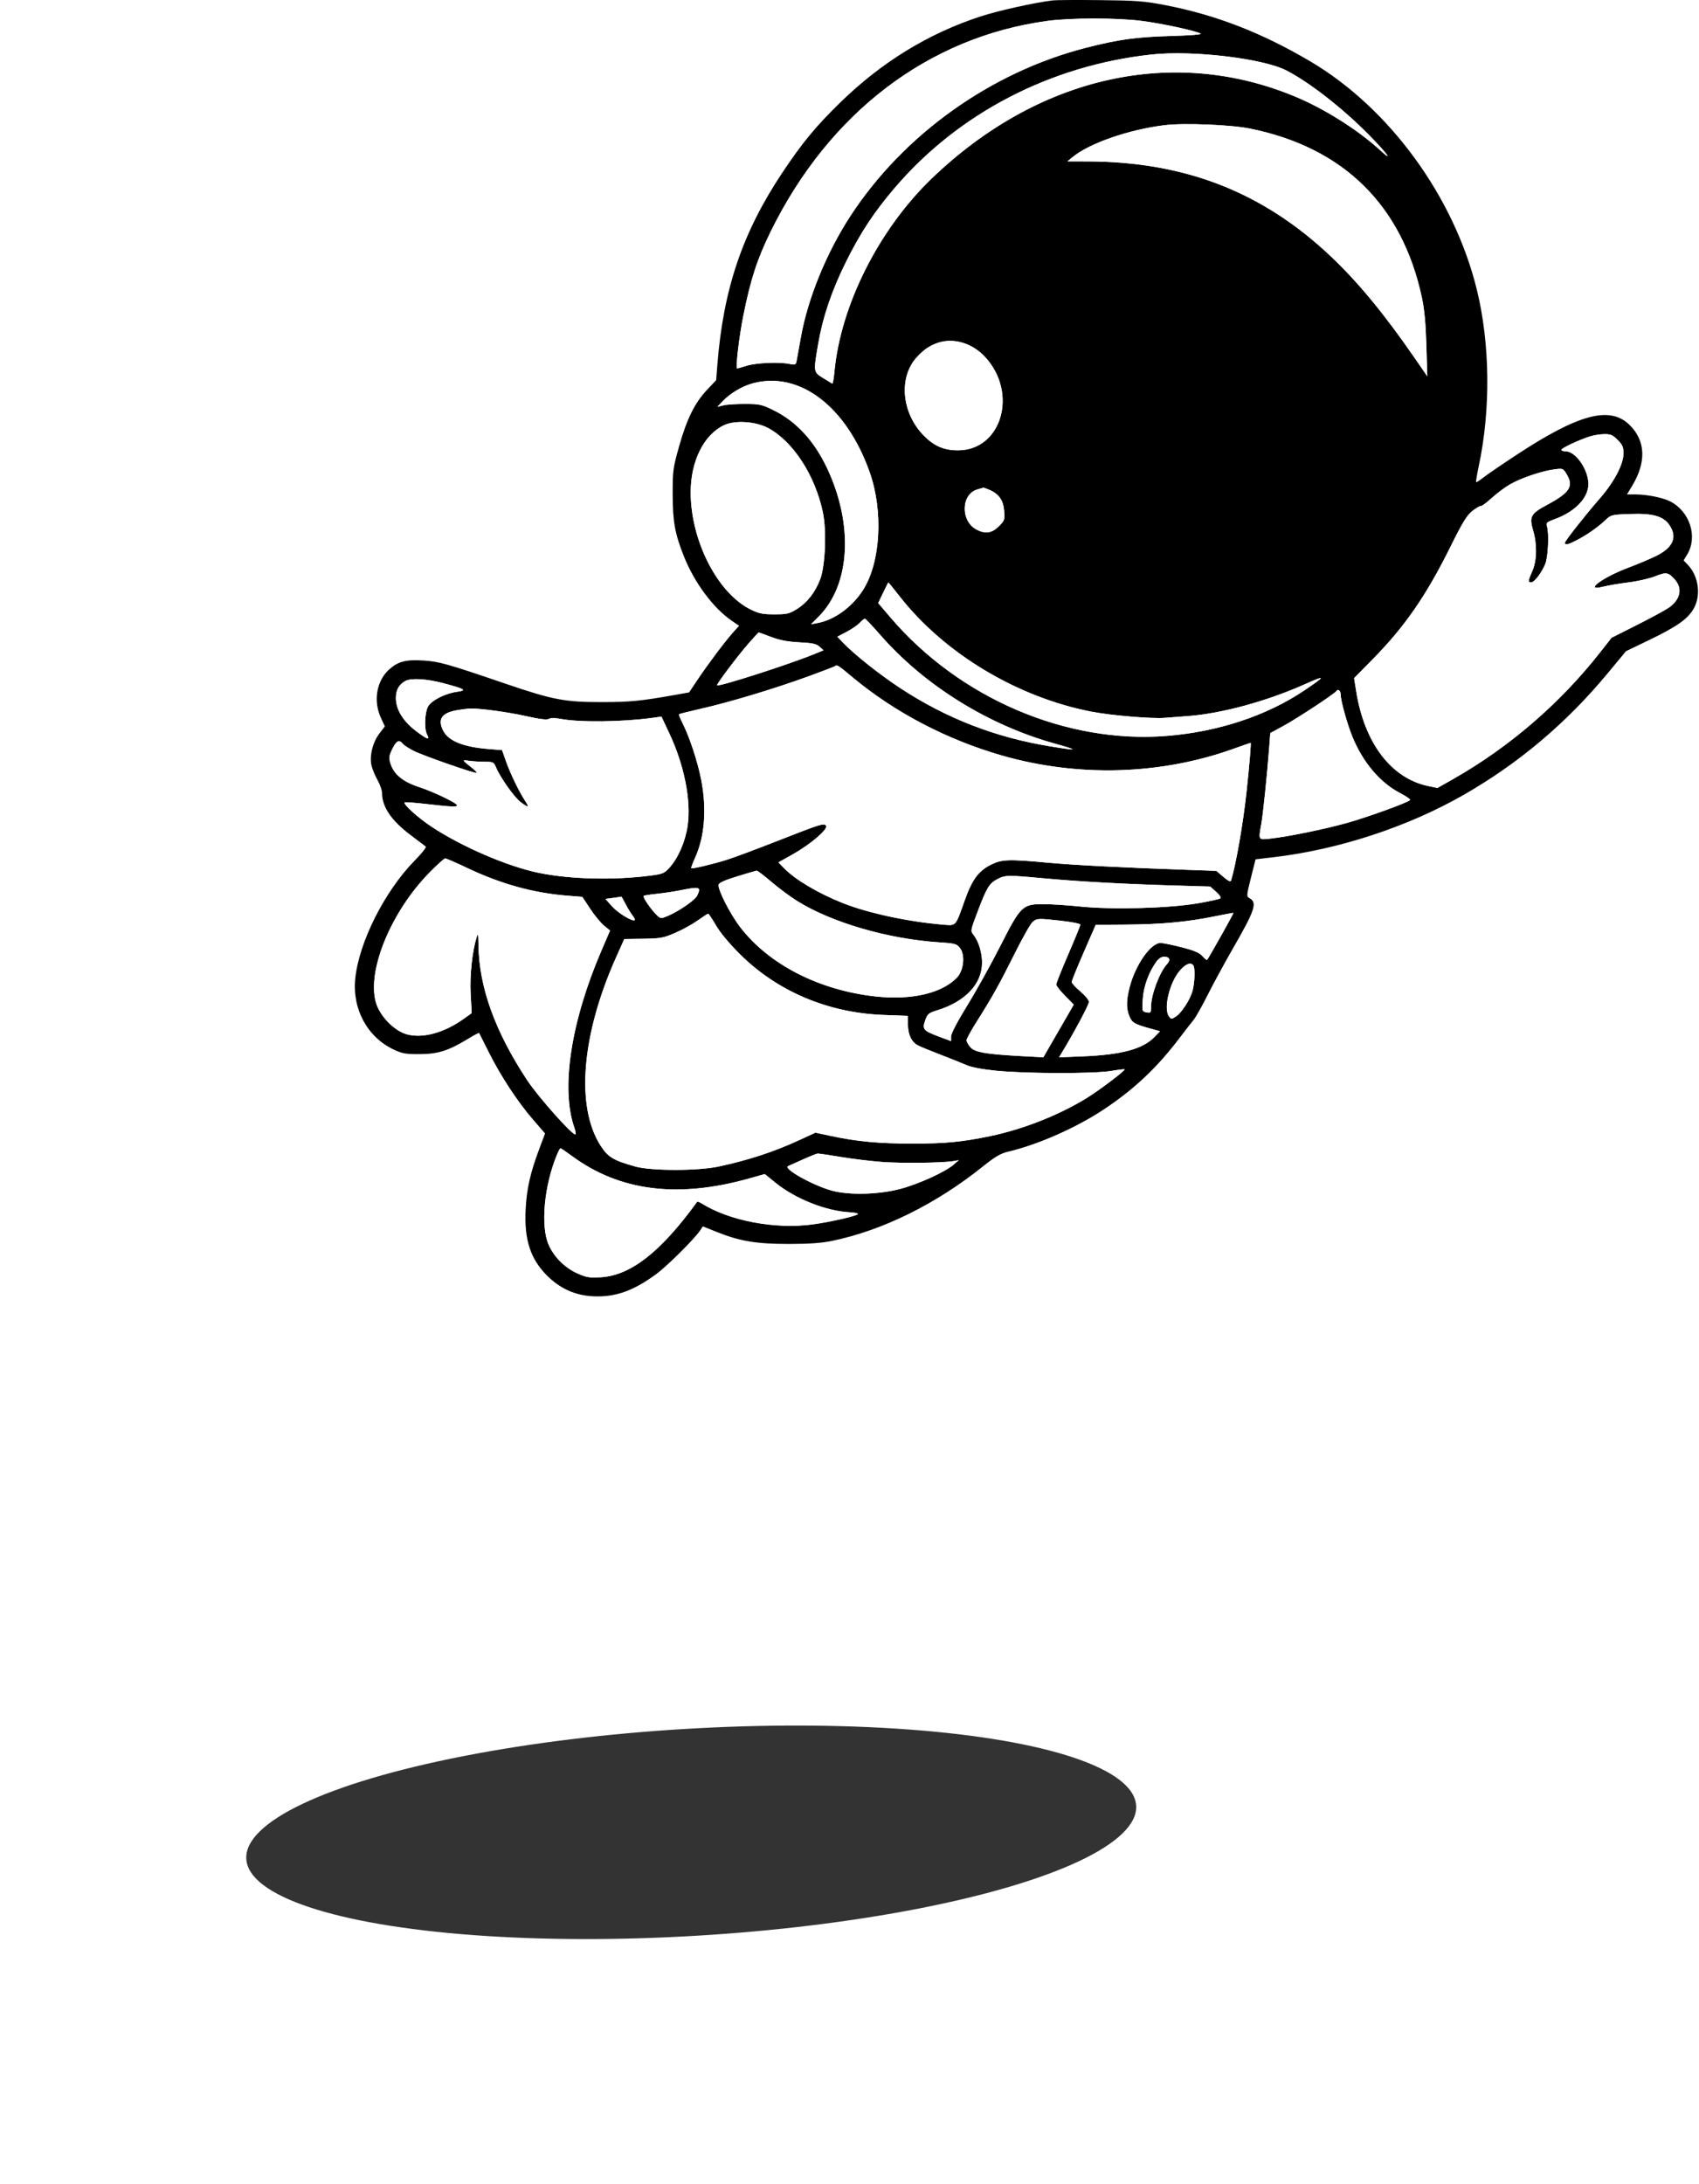<svg width="158" height="203" viewBox="0 0 158 203" fill="none" xmlns="http://www.w3.org/2000/svg">
<path fill-rule="evenodd" clip-rule="evenodd" d="M97.902 0.037C96.2 0.241 92.8 0.997 91.145 1.541C86.288 3.136 81.969 5.79 78.122 9.545C75.849 11.764 74.611 13.264 72.754 16.051C69.032 21.638 67.26 26.886 66.708 33.952L66.6 35.337L65.763 36.222C64.614 37.437 63.871 38.936 63.157 41.476C62.581 43.526 62.552 43.743 62.557 45.955C62.564 48.512 62.762 49.605 63.599 51.706C64.573 54.153 66.319 56.505 68.037 57.687L68.734 58.167L68.203 58.755C67.476 59.56 65.9 61.655 64.906 63.134L64.084 64.359L62.674 64.609C59.57 65.16 58.589 65.255 55.972 65.258C52.539 65.263 51.406 65.048 47.073 63.57C41.554 61.687 40.842 61.486 39.362 61.393C37.752 61.292 37.043 61.475 36.211 62.206C35.024 63.248 34.692 65.142 35.421 66.717L35.79 67.516L35.27 68.197C34.656 69.002 34.344 70.284 34.55 71.16C34.626 71.485 34.877 72.09 35.108 72.503C35.339 72.916 35.528 73.453 35.528 73.695C35.528 75.004 36.393 76.274 38.214 77.639C38.898 78.152 39.52 78.623 39.597 78.686C39.674 78.749 39.215 79.33 38.578 79.976C35.775 82.818 33.368 87.598 33.035 90.984C32.756 93.812 34.175 96.413 36.623 97.56C37.414 97.931 37.731 97.986 39.056 97.978C40.751 97.968 41.702 97.664 43.557 96.537C44.09 96.213 44.54 95.974 44.557 96.005C44.574 96.037 44.985 96.854 45.47 97.821C46.575 100.026 48.149 102.418 49.583 104.075L50.69 105.353L50.15 106.79C49.309 109.03 48.977 110.506 48.882 112.435C48.744 115.227 49.323 117.012 50.868 118.558C52.091 119.782 53.51 120.415 55.195 120.489C57.235 120.579 58.91 119.983 61.05 118.406C62.073 117.652 64.62 115.115 65.12 114.352L65.358 113.989L66.678 114.516C68.825 115.373 70.349 115.625 73.37 115.622C75.262 115.621 76.403 115.54 77.378 115.338C82.08 114.366 87.034 111.921 91.411 108.415C92.544 107.507 93.047 107.212 93.736 107.049C96.569 106.379 100.139 104.798 102.732 103.063C105.553 101.177 107.662 99.175 109.766 96.383C110.232 95.766 110.779 95.062 110.982 94.82C111.185 94.577 111.786 93.516 112.317 92.461C112.848 91.407 113.868 89.528 114.584 88.285C116.723 84.573 116.951 83.888 116.188 83.48C115.909 83.33 115.915 83.246 116.329 81.598L116.761 79.873L118.436 79.677C124.501 78.966 130.971 76.839 136.186 73.84C141.28 70.912 145.685 67.188 149.502 62.587L151.21 60.527L153.365 59.488C155.94 58.247 156.931 57.552 157.492 56.595C158.208 55.373 157.977 53.561 156.97 52.51L156.568 52.09L156.894 51.553C157.906 49.889 157.154 47.54 155.309 46.599C154.625 46.25 153.142 45.955 152.07 45.955H151.299L151.763 45.194C153.123 42.96 153.042 40.955 151.534 39.49C149.698 37.706 146.814 38.477 140.99 42.306C139.648 43.188 138.275 44.127 137.941 44.391C137.606 44.655 137.305 44.845 137.273 44.812C137.241 44.779 137.353 44.103 137.521 43.31C138.643 38.04 138.57 31.9 137.328 26.874C135.196 18.248 129.202 10.047 121.862 5.711C117.337 3.038 113.056 1.381 108.324 0.47C106.426 0.104 105.686 0.048 102.312 0.012C100.195 -0.011 98.211 0.001 97.902 0.037ZM97.38 1.947C86.341 3.452 77.119 10.468 71.686 21.495C70.424 24.058 69.808 25.946 69.123 29.36C68.735 31.291 68.389 34.252 68.552 34.248C68.6 34.248 69 34.133 69.441 33.994C70.307 33.721 72.441 33.629 73.405 33.822C73.944 33.931 74.009 33.907 74.074 33.575C74.114 33.373 74.299 32.353 74.486 31.309C75.124 27.728 76.863 23.48 79.08 20.081C84.028 12.497 92.139 6.706 100.99 4.439C103.999 3.668 105.664 3.438 108.867 3.347C110.693 3.295 111.797 3.206 111.649 3.123C111.177 2.859 108.074 2.189 106.192 1.946C103.9 1.649 99.562 1.649 97.38 1.947ZM107.122 5.065C97.724 6.071 89.147 10.516 83.22 17.452C81.266 19.738 80.007 21.651 78.652 24.389C77.334 27.055 76.513 29.483 76.086 31.978C75.641 34.584 75.638 34.568 76.536 35.132C76.955 35.395 77.341 35.631 77.395 35.657C77.448 35.683 77.539 35.191 77.597 34.562C78.171 28.388 81.714 21.341 86.622 16.612C96.543 7.054 109.18 4.228 120.558 9.024C123.25 10.159 126.315 12.1 128.327 13.944C129.664 15.169 128.979 14.236 127.275 12.51C124.849 10.052 121.724 7.619 119.615 6.544C117.426 5.429 110.918 4.658 107.122 5.065ZM108.262 11.641C104.921 12.062 101.312 13.318 99.746 14.603L99.265 14.997L101.189 15.003C110.225 15.031 117.457 17.86 123.772 23.837C126.3 26.229 128.737 29.183 131.57 33.288L132.731 34.972L132.645 32.086C132.585 30.053 132.461 28.743 132.228 27.657C130.384 19.07 124.935 13.714 116.253 11.954C114.434 11.586 110.059 11.414 108.262 11.641ZM87.318 31.834C86.534 32.073 85.931 32.471 85.275 33.183C83.545 35.06 83.832 38.371 85.907 40.486C86.858 41.455 87.787 41.856 89.083 41.855C93.142 41.853 94.699 36.545 91.623 33.196C90.458 31.927 88.77 31.393 87.318 31.834ZM70.007 35.629C69.014 35.896 67.896 36.563 67.192 37.308L66.715 37.814L67.276 37.675C67.585 37.599 68.496 37.54 69.3 37.543C70.659 37.548 70.848 37.591 71.969 38.145C74.041 39.169 75.7 40.96 76.889 43.457C79.398 48.726 79.092 54.351 76.136 57.307L75.42 58.023L76.038 57.907C77.612 57.613 79.261 56.41 80.269 54.821C81.893 52.261 82.158 47.527 80.88 43.904C78.722 37.786 74.354 34.461 70.007 35.629ZM67.34 39.517C65.464 40.397 64.238 42.848 64.232 45.734C64.223 50.239 66.726 55.136 69.813 56.652C70.581 57.029 70.926 57.099 72.019 57.099C73.181 57.099 73.395 57.049 74.098 56.615C75.054 56.023 75.79 55.088 76.268 53.857C76.748 52.618 76.883 49.32 76.522 47.616C75.794 44.175 73.758 41.038 71.443 39.791C70.284 39.167 68.361 39.038 67.34 39.517ZM147.849 40.567C146.853 40.88 145.204 41.654 145.204 41.808C145.204 41.884 145.378 41.947 145.592 41.947C146.45 41.947 147.529 43.361 147.702 44.712C147.881 46.103 146.615 47.526 144.534 48.275C143.852 48.52 143.764 48.602 143.859 48.9C144.074 49.574 143.972 51.788 143.697 52.441C143.346 53.273 142.681 54.133 142.389 54.133C142.08 54.133 142.095 53.993 142.501 53.075C142.925 52.117 142.954 50.595 142.573 49.305C142.195 48.022 142.346 47.743 143.869 46.925C146.003 45.779 146.371 45.194 145.678 44.057C145.357 43.531 145.336 43.524 144.516 43.632C143.378 43.781 141.454 44.434 140.433 45.017C139.971 45.281 139.201 45.855 138.723 46.292C138.245 46.729 137.785 47.066 137.702 47.042C137.618 47.018 137.264 47.225 136.916 47.503C136.408 47.908 136.008 48.56 134.903 50.79C132.638 55.357 130.661 58.221 127.682 61.249L125.927 63.032L126.118 64.234C126.883 69.063 129.378 72.347 132.826 73.063L133.676 73.24L135.151 72.402C140.391 69.422 145.088 65.37 148.837 60.593L149.87 59.276L152.307 58.048C153.647 57.373 154.979 56.645 155.265 56.43C156.297 55.659 156.473 54.664 155.725 53.837C155.14 53.19 154.943 53.16 153.928 53.565C153.407 53.773 152.295 54.028 151.457 54.131C150.619 54.234 149.551 54.415 149.083 54.533C147.245 54.998 148.981 53.685 151.416 52.768C152.276 52.444 153.442 51.953 154.007 51.676C155.578 50.907 156.005 49.937 155.261 48.825C154.694 47.977 153.704 47.696 151.563 47.777C149.835 47.842 149.822 47.846 149.238 48.399C148.561 49.041 147.502 49.77 146.533 50.263C145.803 50.633 145.524 50.688 145.524 50.461C145.524 50.288 147.361 47.954 148.818 46.276C150.122 44.775 150.976 43.141 150.976 42.15C150.976 41.549 150.888 41.346 150.431 40.889C149.972 40.43 149.775 40.345 149.188 40.354C148.804 40.36 148.202 40.456 147.849 40.567ZM90.897 45.491C89.356 45.936 89.313 48.449 90.832 49.234C91.634 49.65 92.25 49.555 92.887 48.918C93.423 48.383 93.448 48.308 93.379 47.474C93.297 46.486 92.889 45.906 92.015 45.534C91.731 45.413 91.478 45.321 91.453 45.328C91.428 45.336 91.178 45.409 90.897 45.491ZM82.129 55.095L81.669 56.053L82.799 57.378C89.206 64.89 99.163 69.156 108.522 68.4C113.315 68.013 117.832 66.512 121.345 64.139C123.327 62.801 123.32 62.718 121.302 63.619C117.766 65.197 113.519 66.345 110.409 66.564C109.659 66.617 108.729 66.688 108.343 66.721C107.158 66.824 103.347 66.506 101.506 66.151C94.613 64.82 87.84 60.757 83.681 55.456C83.11 54.728 82.631 54.134 82.616 54.135C82.601 54.136 82.382 54.568 82.129 55.095ZM79.953 57.891C79.751 58.106 79.2 58.484 78.728 58.731L77.87 59.18L78.386 59.723C79.396 60.788 81.817 62.711 83.712 63.953C88.013 66.773 92.555 68.537 97.662 69.372C100.306 69.804 100.387 69.757 98.095 69.118C91.878 67.387 85.955 63.701 81.861 59.015C81.132 58.182 80.488 57.5 80.428 57.5C80.369 57.5 80.155 57.676 79.953 57.891ZM69.632 59.785C68.606 60.956 66.604 63.616 66.686 63.698C66.84 63.852 73.319 61.774 75.675 60.815L76.581 60.446L76.218 60.115C75.921 59.843 75.577 59.768 74.332 59.703C73.222 59.645 72.509 59.509 71.707 59.203C71.101 58.972 70.584 58.783 70.558 58.783C70.532 58.783 70.115 59.234 69.632 59.785ZM77.674 61.907C77.631 61.95 76.502 62.384 75.165 62.871C72.037 64.009 67.914 65.253 65.283 65.852C64.142 66.112 63.181 66.352 63.147 66.386C63.114 66.42 63.263 66.797 63.479 67.225C64.123 68.497 64.877 70.783 65.205 72.458C65.74 75.186 65.537 77.773 64.634 79.746C64.409 80.237 64.252 80.665 64.284 80.697C64.363 80.777 66.17 80.352 67.535 79.933C68.142 79.747 70.263 78.958 72.247 78.18C76.376 76.561 76.652 76.475 76.828 76.759C77.019 77.069 75.363 78.489 73.763 79.386L72.391 80.156L72.911 80.693C73.941 81.756 76.087 83.03 78.384 83.942C80.713 84.868 84.502 85.682 87.679 85.941C88.943 86.044 88.835 86.165 89.727 83.651C90.394 81.774 90.989 80.963 92.119 80.389C93.153 79.865 93.749 79.842 97.466 80.186C99.858 80.407 104.423 80.641 110.44 80.85L113.116 80.944L113.767 81.501C114.214 81.883 114.438 81.991 114.483 81.845C114.939 80.362 115.606 76.543 115.921 73.613C116.195 71.057 116.363 69.045 116.303 69.045C116.28 69.045 115.54 69.303 114.658 69.618C107.896 72.036 100.233 72.252 93.172 70.225C88.054 68.755 83.193 66.211 79.302 62.966C77.95 61.839 77.825 61.757 77.674 61.907ZM37.693 63.298C37.097 63.626 36.818 64.128 36.818 64.876C36.819 65.958 37.48 67.036 38.714 67.968C39.762 68.759 40.014 68.835 39.71 68.267C39.435 67.753 39.498 66.194 39.816 65.655C40.152 65.086 41.396 64.456 42.485 64.302C43.459 64.165 43.288 64.053 41.277 63.515C39.697 63.091 38.23 63.003 37.693 63.298ZM124.282 64.229C124.127 64.481 120.551 66.831 119.28 67.516L118.13 68.137L118.027 69.513C117.847 71.917 117.46 75.668 117.299 76.57C117.024 78.11 117 78.071 118.145 77.945C119.767 77.767 123.044 77.1 125.179 76.513C127.037 76.003 130.873 74.618 131.127 74.366C131.189 74.304 130.774 74.011 130.205 73.716C128.349 72.753 126.758 70.882 125.779 68.509C125.29 67.323 124.68 65.14 124.68 64.578C124.68 64.208 124.43 63.989 124.282 64.229ZM42.533 66.005C41.076 66.25 40.665 66.848 41.218 67.918C41.713 68.874 43.069 69.425 45.397 69.616L46.688 69.722L47.065 70.787C47.465 71.918 48.279 73.595 48.846 74.457C49.265 75.093 49.154 75.113 48.397 74.537C47.81 74.09 46.506 72.244 46.121 71.315C45.925 70.84 45.86 70.808 45.09 70.807C44.637 70.806 43.978 70.765 43.626 70.716C42.931 70.618 42.923 70.602 43.94 71.412C44.191 71.612 44.367 71.803 44.332 71.838C44.227 71.939 39.348 70.24 38.475 69.797C38.034 69.574 37.578 69.277 37.463 69.138C37.116 68.719 36.858 68.846 36.483 69.62C36.176 70.255 36.152 70.436 36.307 70.943C36.618 71.961 37.442 72.65 38.932 73.139C39.662 73.379 40.836 73.872 41.541 74.236C43.118 75.049 42.917 75.11 39.831 74.752C38.665 74.617 37.675 74.541 37.632 74.584C37.474 74.742 38.85 75.988 40.098 76.817C42.926 78.696 47.215 80.542 50.127 81.135C53.08 81.735 57.11 81.829 60.542 81.379C61.639 81.234 61.791 81.168 62.276 80.626C63.081 79.725 63.734 78.211 63.947 76.749C64.289 74.398 63.627 71.085 62.218 68.108L61.51 66.609L60.665 66.725C57.893 67.109 53.877 67.153 52.127 66.819C51.621 66.723 51.224 66.724 51.042 66.821C50.842 66.928 50.206 66.852 48.942 66.568C47.222 66.183 44.577 65.825 43.706 65.86C43.485 65.868 42.958 65.934 42.533 66.005ZM39.932 81.111C36.361 84.751 34.108 90.224 34.96 93.185C35.319 94.433 36.651 95.806 37.819 96.133C39.3 96.548 41.311 96 43.15 94.679L43.865 94.166L43.769 92.388C43.676 90.674 43.913 88.444 44.332 87.084C44.454 86.688 44.483 86.815 44.495 87.805C44.543 91.735 46.026 95.859 49.021 100.394C50.035 101.93 53.152 105.443 53.5 105.443C53.573 105.443 53.535 105.166 53.416 104.828C52.138 101.205 53.079 95.001 55.907 88.411L56.731 86.493L56.166 86.027C55.855 85.771 55.275 85.066 54.876 84.461L54.152 83.362L52.737 83.25C49.596 83.002 46.571 82.163 43.423 80.666C42.406 80.183 41.497 79.788 41.402 79.788C41.307 79.788 40.645 80.383 39.932 81.111ZM68.56 81.455C67.408 81.808 66.861 82.053 66.826 82.232C66.74 82.678 67.891 84.941 68.822 86.157C71.498 89.652 76.196 92.055 81.455 92.621C84.777 92.979 87.598 92.321 88.993 90.863C89.629 90.198 89.773 88.752 89.267 88.11C88.965 87.728 88.808 87.685 87.352 87.59C82.586 87.278 77.36 85.759 74.139 83.751C73.495 83.35 72.412 82.547 71.732 81.966C71.051 81.385 70.438 80.917 70.369 80.925C70.299 80.933 69.485 81.172 68.56 81.455ZM92.755 81.711C92 82.11 91.768 82.489 90.934 84.686C90.239 86.52 90.238 86.521 90.546 86.912C91.009 87.5 91.328 88.548 91.328 89.477C91.328 91.451 89.78 93.095 87.159 93.905C86.356 94.153 86.256 94.237 86.042 94.839C85.745 95.672 85.861 95.805 87.359 96.365L88.442 96.77L88.443 96.336C88.444 96.071 89.032 94.948 89.959 93.44C90.793 92.086 92.165 89.617 93.01 87.953C94.911 84.206 95.084 84.037 97.007 84.037C97.72 84.037 99.266 84.137 100.444 84.258C103.416 84.565 108.676 84.424 111.369 83.965C112.47 83.778 113.43 83.565 113.502 83.494C113.574 83.422 113.387 83.148 113.086 82.884L112.541 82.405L108.869 82.296C104.346 82.163 100.22 81.931 96.897 81.625C93.724 81.332 93.462 81.337 92.755 81.711ZM63.262 82.753C62.685 82.868 61.711 83.014 61.097 83.078C60.483 83.142 59.926 83.227 59.858 83.266C59.721 83.346 60.558 84.567 61.098 85.075C61.434 85.39 61.48 85.394 62.06 85.151C63.13 84.704 64.651 83.655 64.844 83.23C65.211 82.425 65.09 82.388 63.262 82.753ZM57.017 83.46L56.299 83.556L56.937 84.263C57.506 84.893 58.853 85.699 59.034 85.518C59.072 85.48 58.968 85.275 58.802 85.064C58.637 84.852 58.346 84.372 58.156 83.997C57.965 83.622 57.793 83.326 57.773 83.34C57.752 83.353 57.413 83.407 57.017 83.46ZM112.913 85.183C110.408 85.693 108.01 85.916 104.75 85.94L101.898 85.961L100.782 88.518C100.168 89.925 99.666 91.165 99.666 91.275C99.666 91.384 100.027 91.778 100.468 92.15C100.909 92.522 101.269 92.96 101.269 93.123C101.269 93.375 99.948 95.858 98.816 97.731L98.487 98.277L100.72 98.185C104.297 98.038 106.277 97.504 107.352 96.394L107.875 95.854L106.937 95.593C105.496 95.191 105.279 95.063 105.029 94.464C104.729 93.746 104.735 92.98 105.051 91.757C105.587 89.679 107.01 87.645 107.927 87.645C108.143 87.645 109.025 87.826 109.886 88.046C111.063 88.349 111.543 88.552 111.82 88.867C112.023 89.097 112.219 89.256 112.254 89.22C112.385 89.089 114.748 84.876 114.704 84.853C114.679 84.839 113.873 84.988 112.913 85.183ZM64.871 85.567C64.386 85.912 63.448 86.428 62.787 86.713C61.693 87.184 61.425 87.234 59.82 87.256L58.057 87.28L57.305 88.958C54.071 96.18 53.522 102.879 55.867 106.507C56.546 107.558 57.062 107.865 59.099 108.431C60.571 108.839 64.877 108.841 66.795 108.434C69.559 107.847 71.96 107.062 74.32 105.974L75.832 105.278L77.287 105.589C79.694 106.104 81.792 106.298 84.914 106.294C87.925 106.291 89.454 106.143 92.049 105.607C95.12 104.972 98.472 103.653 101.056 102.062C102.248 101.328 104.671 99.491 104.575 99.395C104.545 99.365 103.987 99.432 103.335 99.543C101.789 99.809 95.433 99.799 92.691 99.527C91.355 99.395 90.347 99.206 89.885 99.002C89.488 98.827 88.412 98.397 87.494 98.045C86.576 97.694 85.621 97.302 85.372 97.173C84.765 96.859 84.433 96.165 84.433 95.211V94.423L82.148 94.338C76.997 94.144 72.283 92.147 68.807 88.687C67.796 87.68 66.965 86.681 66.574 86.001C66.231 85.406 65.907 84.923 65.852 84.929C65.798 84.934 65.356 85.221 64.871 85.567ZM96.037 85.684C95.849 85.837 95.102 87.152 94.377 88.607C92.951 91.468 92.27 92.687 90.821 94.975C90.306 95.787 89.885 96.559 89.885 96.689C89.885 96.82 90.047 97.112 90.246 97.339C90.659 97.81 91.689 97.987 95.079 98.168L97.027 98.272L98.441 95.824L99.855 93.376L99.039 92.55C98.59 92.095 98.223 91.627 98.223 91.508C98.223 91.391 98.728 90.126 99.345 88.698C99.963 87.27 100.468 86.031 100.468 85.944C100.468 85.856 99.689 85.698 98.737 85.592C96.538 85.348 96.448 85.351 96.037 85.684ZM107.528 89.4C106.819 90.397 106.349 91.694 106.274 92.865C106.201 94.001 106.205 94.014 106.621 94.094C107.013 94.169 107.042 94.135 107.042 93.584C107.042 92.475 107.822 90.383 108.52 89.621C108.894 89.212 108.782 88.927 108.246 88.927C108.007 88.927 107.739 89.104 107.528 89.4ZM109.721 90.214C108.756 91.342 108.182 93.743 108.706 94.46C108.918 94.75 108.944 94.751 109.357 94.48C109.891 94.13 110.683 92.904 110.903 92.085C111.102 91.348 111.15 90.02 110.987 89.757C110.764 89.395 110.269 89.574 109.721 90.214ZM51.809 107.298C50.596 110.2 50.25 113.981 51.037 115.733C51.538 116.849 52.535 117.838 53.67 118.348C54.539 118.738 54.798 118.781 55.875 118.717C58.653 118.552 61.452 116.36 64.832 111.702C64.862 111.662 65.045 111.728 65.239 111.85C67.831 113.475 72.079 114.277 75.587 113.804C77.236 113.582 79.783 112.994 79.783 112.835C79.783 112.771 79.44 112.701 79.022 112.68C76.831 112.57 73.956 111.429 72.124 109.942L71.118 109.127L69.718 109.523C63.06 111.405 57.638 110.726 53.195 107.456C52.649 107.054 52.168 106.726 52.126 106.726C52.083 106.726 51.94 106.983 51.809 107.298ZM74.652 107.777C73.991 108.075 73.377 108.351 73.289 108.389C72.78 108.612 75.632 110.204 77.378 110.671C78.992 111.103 81.691 111.035 83.7 110.511C85.393 110.07 87.886 108.939 88.682 108.25L89.163 107.834L88.682 107.92C87.697 108.096 83.808 108.141 81.948 107.997C80.89 107.915 79.167 107.704 78.12 107.527C77.072 107.351 76.134 107.213 76.035 107.221C75.936 107.229 75.314 107.479 74.652 107.777Z" fill="black"/>
<path d="M97.38 1.947C86.341 3.452 77.119 10.468 71.686 21.495C70.424 24.058 69.808 25.946 69.123 29.36C68.735 31.291 68.389 34.252 68.552 34.248C68.6 34.248 69 34.133 69.441 33.994C70.307 33.721 72.441 33.629 73.405 33.822C73.944 33.931 74.009 33.907 74.074 33.575C74.114 33.373 74.299 32.353 74.486 31.309C75.124 27.728 76.863 23.48 79.08 20.081C84.028 12.497 92.139 6.706 100.99 4.439C103.999 3.668 105.664 3.438 108.867 3.347C110.693 3.295 111.797 3.206 111.649 3.123C111.177 2.859 108.074 2.189 106.192 1.946C103.9 1.649 99.562 1.649 97.38 1.947Z" fill="white"/>
<path d="M107.122 5.065C97.724 6.071 89.147 10.516 83.22 17.452C81.266 19.738 80.007 21.651 78.652 24.389C77.334 27.055 76.513 29.483 76.086 31.978C75.641 34.584 75.638 34.568 76.536 35.132C76.955 35.395 77.341 35.631 77.395 35.657C77.448 35.683 77.539 35.191 77.597 34.562C78.171 28.388 81.714 21.341 86.622 16.612C96.543 7.054 109.18 4.228 120.558 9.024C123.25 10.159 126.315 12.1 128.327 13.944C129.664 15.169 128.979 14.236 127.275 12.51C124.849 10.052 121.724 7.619 119.615 6.544C117.426 5.429 110.918 4.658 107.122 5.065Z" fill="white"/>
<path d="M108.262 11.641C104.921 12.062 101.312 13.318 99.746 14.603L99.265 14.997L101.189 15.003C110.225 15.031 117.457 17.86 123.772 23.837C126.3 26.229 128.737 29.183 131.57 33.288L132.731 34.972L132.645 32.086C132.585 30.053 132.461 28.743 132.228 27.657C130.384 19.07 124.935 13.714 116.253 11.954C114.434 11.586 110.059 11.414 108.262 11.641Z" fill="white"/>
<path d="M87.318 31.834C86.534 32.073 85.931 32.471 85.275 33.183C83.545 35.06 83.832 38.371 85.907 40.486C86.858 41.455 87.787 41.856 89.083 41.855C93.142 41.853 94.699 36.545 91.623 33.196C90.458 31.927 88.77 31.393 87.318 31.834Z" fill="white"/>
<path d="M90.897 45.491C89.356 45.936 89.313 48.449 90.832 49.234C91.634 49.65 92.25 49.555 92.887 48.918C93.423 48.383 93.448 48.308 93.379 47.474C93.297 46.486 92.889 45.906 92.015 45.534C91.731 45.413 91.478 45.321 91.453 45.328C91.428 45.336 91.178 45.409 90.897 45.491Z" fill="white"/>
<path d="M70.007 35.629C69.014 35.896 67.896 36.563 67.192 37.308L66.715 37.814L67.276 37.675C67.585 37.599 68.496 37.54 69.3 37.543C70.659 37.548 70.848 37.591 71.969 38.145C74.041 39.169 75.7 40.96 76.889 43.457C79.398 48.726 79.092 54.351 76.136 57.307L75.42 58.023L76.038 57.907C77.612 57.613 79.261 56.41 80.269 54.821C81.893 52.261 82.158 47.527 80.88 43.904C78.722 37.786 74.354 34.461 70.007 35.629Z" fill="white"/>
<path d="M67.34 39.517C65.464 40.397 64.238 42.848 64.232 45.734C64.223 50.239 66.726 55.136 69.813 56.652C70.581 57.029 70.926 57.099 72.019 57.099C73.181 57.099 73.395 57.049 74.098 56.615C75.054 56.023 75.79 55.088 76.268 53.857C76.748 52.618 76.883 49.32 76.522 47.616C75.794 44.175 73.758 41.038 71.443 39.791C70.284 39.167 68.361 39.038 67.34 39.517Z" fill="white"/>
<path d="M82.129 55.095L81.669 56.053L82.799 57.378C89.206 64.89 99.163 69.156 108.522 68.4C113.315 68.013 117.832 66.512 121.345 64.139C123.327 62.801 123.32 62.718 121.302 63.619C117.766 65.197 113.519 66.345 110.409 66.564C109.659 66.617 108.729 66.688 108.343 66.721C107.158 66.824 103.347 66.506 101.506 66.151C94.613 64.82 87.84 60.757 83.681 55.456C83.11 54.728 82.631 54.134 82.616 54.135C82.601 54.136 82.382 54.568 82.129 55.095Z" fill="white"/>
<path d="M79.953 57.891C79.751 58.106 79.2 58.484 78.728 58.731L77.87 59.18L78.386 59.723C79.396 60.788 81.817 62.711 83.712 63.953C88.013 66.773 92.555 68.537 97.662 69.372C100.306 69.804 100.387 69.757 98.095 69.118C91.878 67.387 85.955 63.701 81.861 59.015C81.132 58.182 80.488 57.5 80.428 57.5C80.369 57.5 80.155 57.676 79.953 57.891Z" fill="white"/>
<path d="M69.632 59.785C68.606 60.956 66.604 63.616 66.686 63.698C66.84 63.852 73.319 61.774 75.675 60.815L76.581 60.446L76.218 60.115C75.921 59.843 75.577 59.768 74.332 59.703C73.222 59.645 72.509 59.509 71.707 59.203C71.101 58.972 70.584 58.783 70.558 58.783C70.532 58.783 70.115 59.234 69.632 59.785Z" fill="white"/>
<path d="M77.674 61.907C77.631 61.95 76.502 62.384 75.165 62.871C72.037 64.009 67.914 65.253 65.283 65.852C64.142 66.112 63.181 66.352 63.147 66.386C63.114 66.42 63.263 66.797 63.479 67.225C64.123 68.497 64.877 70.783 65.205 72.458C65.74 75.186 65.537 77.773 64.634 79.746C64.409 80.237 64.252 80.665 64.284 80.697C64.363 80.777 66.17 80.352 67.535 79.933C68.142 79.747 70.263 78.958 72.247 78.18C76.376 76.561 76.652 76.475 76.828 76.759C77.019 77.069 75.363 78.489 73.763 79.386L72.391 80.156L72.911 80.693C73.941 81.756 76.087 83.03 78.384 83.942C80.713 84.868 84.502 85.682 87.679 85.941C88.943 86.044 88.835 86.165 89.727 83.651C90.394 81.774 90.989 80.963 92.119 80.389C93.153 79.865 93.749 79.842 97.466 80.186C99.858 80.407 104.423 80.641 110.44 80.85L113.116 80.944L113.767 81.501C114.214 81.883 114.438 81.991 114.483 81.845C114.939 80.362 115.606 76.543 115.921 73.613C116.195 71.057 116.363 69.045 116.303 69.045C116.28 69.045 115.54 69.303 114.658 69.618C107.896 72.036 100.233 72.252 93.172 70.225C88.054 68.755 83.193 66.211 79.302 62.966C77.95 61.839 77.825 61.757 77.674 61.907Z" fill="white"/>
<path d="M42.533 66.005C41.076 66.25 40.665 66.848 41.218 67.918C41.713 68.874 43.069 69.425 45.397 69.616L46.688 69.722L47.065 70.787C47.465 71.918 48.279 73.595 48.846 74.457C49.265 75.093 49.154 75.113 48.397 74.537C47.81 74.09 46.506 72.244 46.121 71.315C45.925 70.84 45.86 70.808 45.09 70.807C44.637 70.806 43.978 70.765 43.626 70.716C42.931 70.618 42.923 70.602 43.94 71.412C44.191 71.612 44.367 71.803 44.332 71.838C44.227 71.939 39.348 70.24 38.475 69.797C38.034 69.574 37.578 69.277 37.463 69.138C37.116 68.719 36.858 68.846 36.483 69.62C36.176 70.255 36.152 70.436 36.307 70.943C36.618 71.961 37.442 72.65 38.932 73.139C39.662 73.379 40.836 73.872 41.541 74.236C43.118 75.049 42.917 75.11 39.831 74.752C38.665 74.617 37.675 74.541 37.632 74.584C37.474 74.742 38.85 75.988 40.098 76.817C42.926 78.696 47.215 80.542 50.127 81.135C53.08 81.735 57.11 81.829 60.542 81.379C61.639 81.234 61.791 81.168 62.276 80.626C63.081 79.725 63.734 78.211 63.947 76.749C64.289 74.398 63.627 71.085 62.218 68.108L61.51 66.609L60.665 66.725C57.893 67.109 53.877 67.153 52.127 66.819C51.621 66.723 51.224 66.724 51.042 66.821C50.842 66.928 50.206 66.852 48.942 66.568C47.222 66.183 44.577 65.825 43.706 65.86C43.485 65.868 42.958 65.934 42.533 66.005Z" fill="white"/>
<path d="M37.693 63.298C37.097 63.626 36.818 64.128 36.818 64.876C36.819 65.958 37.48 67.036 38.714 67.968C39.762 68.759 40.014 68.835 39.71 68.267C39.435 67.753 39.498 66.194 39.816 65.655C40.152 65.086 41.396 64.456 42.485 64.302C43.459 64.165 43.288 64.053 41.277 63.515C39.697 63.091 38.23 63.003 37.693 63.298Z" fill="white"/>
<path d="M39.932 81.111C36.361 84.751 34.108 90.224 34.96 93.185C35.319 94.433 36.651 95.806 37.819 96.133C39.3 96.548 41.311 96 43.15 94.679L43.865 94.166L43.769 92.388C43.676 90.674 43.913 88.444 44.332 87.084C44.454 86.688 44.483 86.815 44.495 87.805C44.543 91.735 46.026 95.859 49.021 100.394C50.035 101.93 53.152 105.443 53.5 105.443C53.573 105.443 53.535 105.166 53.416 104.828C52.138 101.205 53.079 95.001 55.907 88.411L56.731 86.493L56.166 86.027C55.855 85.771 55.275 85.066 54.876 84.461L54.152 83.362L52.737 83.25C49.596 83.002 46.571 82.163 43.423 80.666C42.406 80.183 41.497 79.788 41.402 79.788C41.307 79.788 40.645 80.383 39.932 81.111Z" fill="white"/>
<path d="M57.017 83.46L56.299 83.556L56.937 84.263C57.506 84.893 58.853 85.699 59.034 85.518C59.072 85.48 58.968 85.275 58.802 85.064C58.637 84.852 58.346 84.372 58.156 83.997C57.965 83.622 57.793 83.326 57.773 83.34C57.752 83.353 57.413 83.407 57.017 83.46Z" fill="white"/>
<path d="M63.262 82.753C62.685 82.868 61.711 83.014 61.097 83.078C60.483 83.142 59.926 83.227 59.858 83.266C59.721 83.346 60.558 84.567 61.098 85.075C61.434 85.39 61.48 85.394 62.06 85.151C63.13 84.704 64.651 83.655 64.844 83.23C65.211 82.425 65.09 82.388 63.262 82.753Z" fill="white"/>
<path d="M68.56 81.455C67.408 81.808 66.861 82.053 66.826 82.232C66.74 82.678 67.891 84.941 68.822 86.157C71.498 89.652 76.196 92.055 81.455 92.621C84.777 92.979 87.598 92.321 88.993 90.863C89.629 90.198 89.773 88.752 89.267 88.11C88.965 87.728 88.808 87.685 87.352 87.59C82.586 87.278 77.36 85.759 74.139 83.751C73.495 83.35 72.412 82.547 71.732 81.966C71.051 81.385 70.438 80.917 70.369 80.925C70.299 80.933 69.485 81.172 68.56 81.455Z" fill="white"/>
<path d="M64.871 85.567C64.386 85.912 63.448 86.428 62.787 86.713C61.693 87.184 61.425 87.234 59.82 87.256L58.057 87.28L57.305 88.958C54.071 96.18 53.522 102.879 55.867 106.507C56.546 107.558 57.062 107.865 59.099 108.431C60.571 108.839 64.877 108.841 66.795 108.434C69.559 107.847 71.96 107.062 74.32 105.974L75.832 105.278L77.287 105.589C79.694 106.104 81.792 106.298 84.914 106.294C87.925 106.291 89.454 106.143 92.049 105.607C95.12 104.972 98.472 103.653 101.056 102.062C102.248 101.328 104.671 99.491 104.575 99.395C104.545 99.365 103.987 99.432 103.335 99.543C101.789 99.809 95.433 99.799 92.691 99.527C91.355 99.395 90.347 99.206 89.885 99.002C89.488 98.827 88.412 98.397 87.494 98.045C86.576 97.694 85.621 97.302 85.372 97.173C84.765 96.859 84.433 96.165 84.433 95.211V94.423L82.148 94.338C76.997 94.144 72.283 92.147 68.807 88.687C67.796 87.68 66.965 86.681 66.574 86.001C66.231 85.406 65.907 84.923 65.852 84.929C65.798 84.934 65.356 85.221 64.871 85.567Z" fill="white"/>
<path d="M51.809 107.298C50.596 110.2 50.25 113.981 51.037 115.733C51.538 116.849 52.535 117.838 53.67 118.348C54.539 118.738 54.798 118.781 55.875 118.717C58.653 118.552 61.452 116.36 64.832 111.702C64.862 111.662 65.045 111.728 65.239 111.85C67.831 113.475 72.079 114.277 75.587 113.804C77.236 113.582 79.783 112.994 79.783 112.835C79.783 112.771 79.44 112.701 79.022 112.68C76.831 112.57 73.956 111.429 72.124 109.942L71.118 109.127L69.718 109.523C63.06 111.405 57.638 110.726 53.195 107.456C52.649 107.054 52.168 106.726 52.126 106.726C52.083 106.726 51.94 106.983 51.809 107.298Z" fill="white"/>
<path d="M74.652 107.777C73.991 108.075 73.377 108.351 73.289 108.389C72.78 108.612 75.632 110.204 77.378 110.671C78.992 111.103 81.691 111.035 83.7 110.511C85.393 110.07 87.886 108.939 88.682 108.25L89.163 107.834L88.682 107.92C87.697 108.096 83.808 108.141 81.948 107.997C80.89 107.915 79.167 107.704 78.12 107.527C77.072 107.351 76.134 107.213 76.035 107.221C75.936 107.229 75.314 107.479 74.652 107.777Z" fill="white"/>
<path d="M96.037 85.684C95.849 85.837 95.102 87.152 94.377 88.607C92.951 91.468 92.27 92.687 90.821 94.975C90.306 95.787 89.885 96.559 89.885 96.689C89.885 96.82 90.047 97.112 90.246 97.339C90.659 97.81 91.689 97.987 95.079 98.168L97.027 98.272L98.441 95.824L99.855 93.376L99.039 92.55C98.59 92.095 98.223 91.627 98.223 91.508C98.223 91.391 98.728 90.126 99.345 88.698C99.963 87.27 100.468 86.031 100.468 85.944C100.468 85.856 99.689 85.698 98.737 85.592C96.538 85.348 96.448 85.351 96.037 85.684Z" fill="white"/>
<path d="M92.755 81.711C92 82.11 91.768 82.489 90.934 84.686C90.239 86.52 90.238 86.521 90.546 86.912C91.009 87.5 91.328 88.548 91.328 89.477C91.328 91.451 89.78 93.095 87.159 93.905C86.356 94.153 86.256 94.237 86.042 94.839C85.745 95.672 85.861 95.805 87.359 96.365L88.442 96.77L88.443 96.336C88.444 96.071 89.032 94.948 89.959 93.44C90.793 92.086 92.165 89.617 93.01 87.953C94.911 84.206 95.084 84.037 97.007 84.037C97.72 84.037 99.266 84.137 100.444 84.258C103.416 84.565 108.676 84.424 111.369 83.965C112.47 83.778 113.43 83.565 113.502 83.494C113.574 83.422 113.387 83.148 113.086 82.884L112.541 82.405L108.869 82.296C104.346 82.163 100.22 81.931 96.897 81.625C93.724 81.332 93.462 81.337 92.755 81.711Z" fill="white"/>
<path d="M112.913 85.183C110.408 85.693 108.01 85.916 104.75 85.94L101.898 85.961L100.782 88.518C100.168 89.925 99.666 91.165 99.666 91.275C99.666 91.384 100.027 91.778 100.468 92.15C100.909 92.522 101.269 92.96 101.269 93.123C101.269 93.375 99.948 95.858 98.816 97.731L98.487 98.277L100.72 98.185C104.297 98.038 106.277 97.504 107.352 96.394L107.875 95.854L106.937 95.593C105.496 95.191 105.279 95.063 105.029 94.464C104.729 93.746 104.735 92.98 105.051 91.757C105.587 89.679 107.01 87.645 107.927 87.645C108.143 87.645 109.025 87.826 109.886 88.046C111.063 88.349 111.543 88.552 111.82 88.867C112.023 89.097 112.219 89.256 112.254 89.22C112.385 89.089 114.748 84.876 114.704 84.853C114.679 84.839 113.873 84.988 112.913 85.183Z" fill="white"/>
<path d="M107.528 89.4C106.819 90.397 106.349 91.694 106.274 92.865C106.201 94.001 106.205 94.014 106.621 94.094C107.013 94.169 107.042 94.135 107.042 93.584C107.042 92.475 107.822 90.383 108.52 89.621C108.894 89.212 108.782 88.927 108.246 88.927C108.007 88.927 107.739 89.104 107.528 89.4Z" fill="white"/>
<path d="M109.721 90.214C108.756 91.342 108.182 93.743 108.706 94.46C108.918 94.75 108.944 94.751 109.357 94.48C109.891 94.13 110.683 92.904 110.903 92.085C111.102 91.348 111.15 90.02 110.987 89.757C110.764 89.395 110.269 89.574 109.721 90.214Z" fill="white"/>
<path d="M147.849 40.567C146.853 40.88 145.204 41.654 145.204 41.808C145.204 41.884 145.378 41.947 145.592 41.947C146.45 41.947 147.529 43.361 147.702 44.712C147.881 46.103 146.615 47.526 144.534 48.275C143.852 48.52 143.764 48.602 143.859 48.9C144.074 49.574 143.972 51.788 143.697 52.441C143.346 53.273 142.681 54.133 142.389 54.133C142.08 54.133 142.095 53.993 142.501 53.075C142.925 52.117 142.954 50.595 142.573 49.305C142.195 48.022 142.346 47.743 143.869 46.925C146.003 45.779 146.371 45.194 145.678 44.057C145.357 43.531 145.336 43.524 144.516 43.632C143.378 43.781 141.454 44.434 140.433 45.017C139.971 45.281 139.201 45.855 138.723 46.292C138.245 46.729 137.785 47.066 137.702 47.042C137.618 47.018 137.264 47.225 136.916 47.503C136.408 47.908 136.008 48.56 134.903 50.79C132.638 55.357 130.661 58.221 127.682 61.249L125.927 63.032L126.118 64.234C126.883 69.063 129.378 72.347 132.826 73.063L133.676 73.24L135.151 72.402C140.391 69.422 145.088 65.37 148.837 60.593L149.87 59.276L152.307 58.048C153.647 57.373 154.979 56.645 155.265 56.43C156.297 55.659 156.473 54.664 155.725 53.837C155.14 53.19 154.943 53.16 153.928 53.565C153.407 53.773 152.295 54.028 151.457 54.131C150.619 54.234 149.551 54.415 149.083 54.533C147.245 54.998 148.981 53.685 151.416 52.768C152.276 52.444 153.442 51.953 154.007 51.676C155.578 50.907 156.005 49.937 155.261 48.825C154.694 47.977 153.704 47.696 151.563 47.777C149.835 47.842 149.822 47.846 149.238 48.399C148.561 49.041 147.502 49.77 146.533 50.263C145.803 50.633 145.524 50.688 145.524 50.461C145.524 50.288 147.361 47.954 148.818 46.276C150.122 44.775 150.976 43.141 150.976 42.15C150.976 41.549 150.888 41.346 150.431 40.889C149.972 40.43 149.775 40.345 149.188 40.354C148.804 40.36 148.202 40.456 147.849 40.567Z" fill="white"/>
<path d="M124.282 64.229C124.127 64.481 120.551 66.831 119.28 67.516L118.13 68.137L118.027 69.513C117.847 71.917 117.46 75.668 117.299 76.57C117.024 78.11 117 78.071 118.145 77.945C119.767 77.767 123.044 77.1 125.179 76.513C127.037 76.003 130.873 74.618 131.127 74.366C131.189 74.304 130.774 74.011 130.205 73.716C128.349 72.753 126.758 70.882 125.779 68.509C125.29 67.323 124.68 65.14 124.68 64.578C124.68 64.208 124.43 63.989 124.282 64.229Z" fill="white"/>
<g opacity="0.8" filter="url(#filter0_f_37_681)">
<ellipse cx="64.281" cy="170.31" rx="41.451" ry="9.625" transform="rotate(-3.428 64.281 170.31)" fill="black"/>
</g>
<defs>
<filter id="filter0_f_37_681" x="0.9" y="138.385" width="126.761" height="63.849" filterUnits="userSpaceOnUse" color-interpolation-filters="sRGB">
<feFlood flood-opacity="0" result="BackgroundImageFix"/>
<feBlend mode="normal" in="SourceGraphic" in2="BackgroundImageFix" result="shape"/>
<feGaussianBlur stdDeviation="11" result="effect1_foregroundBlur_37_681"/>
</filter>
</defs>
</svg>
